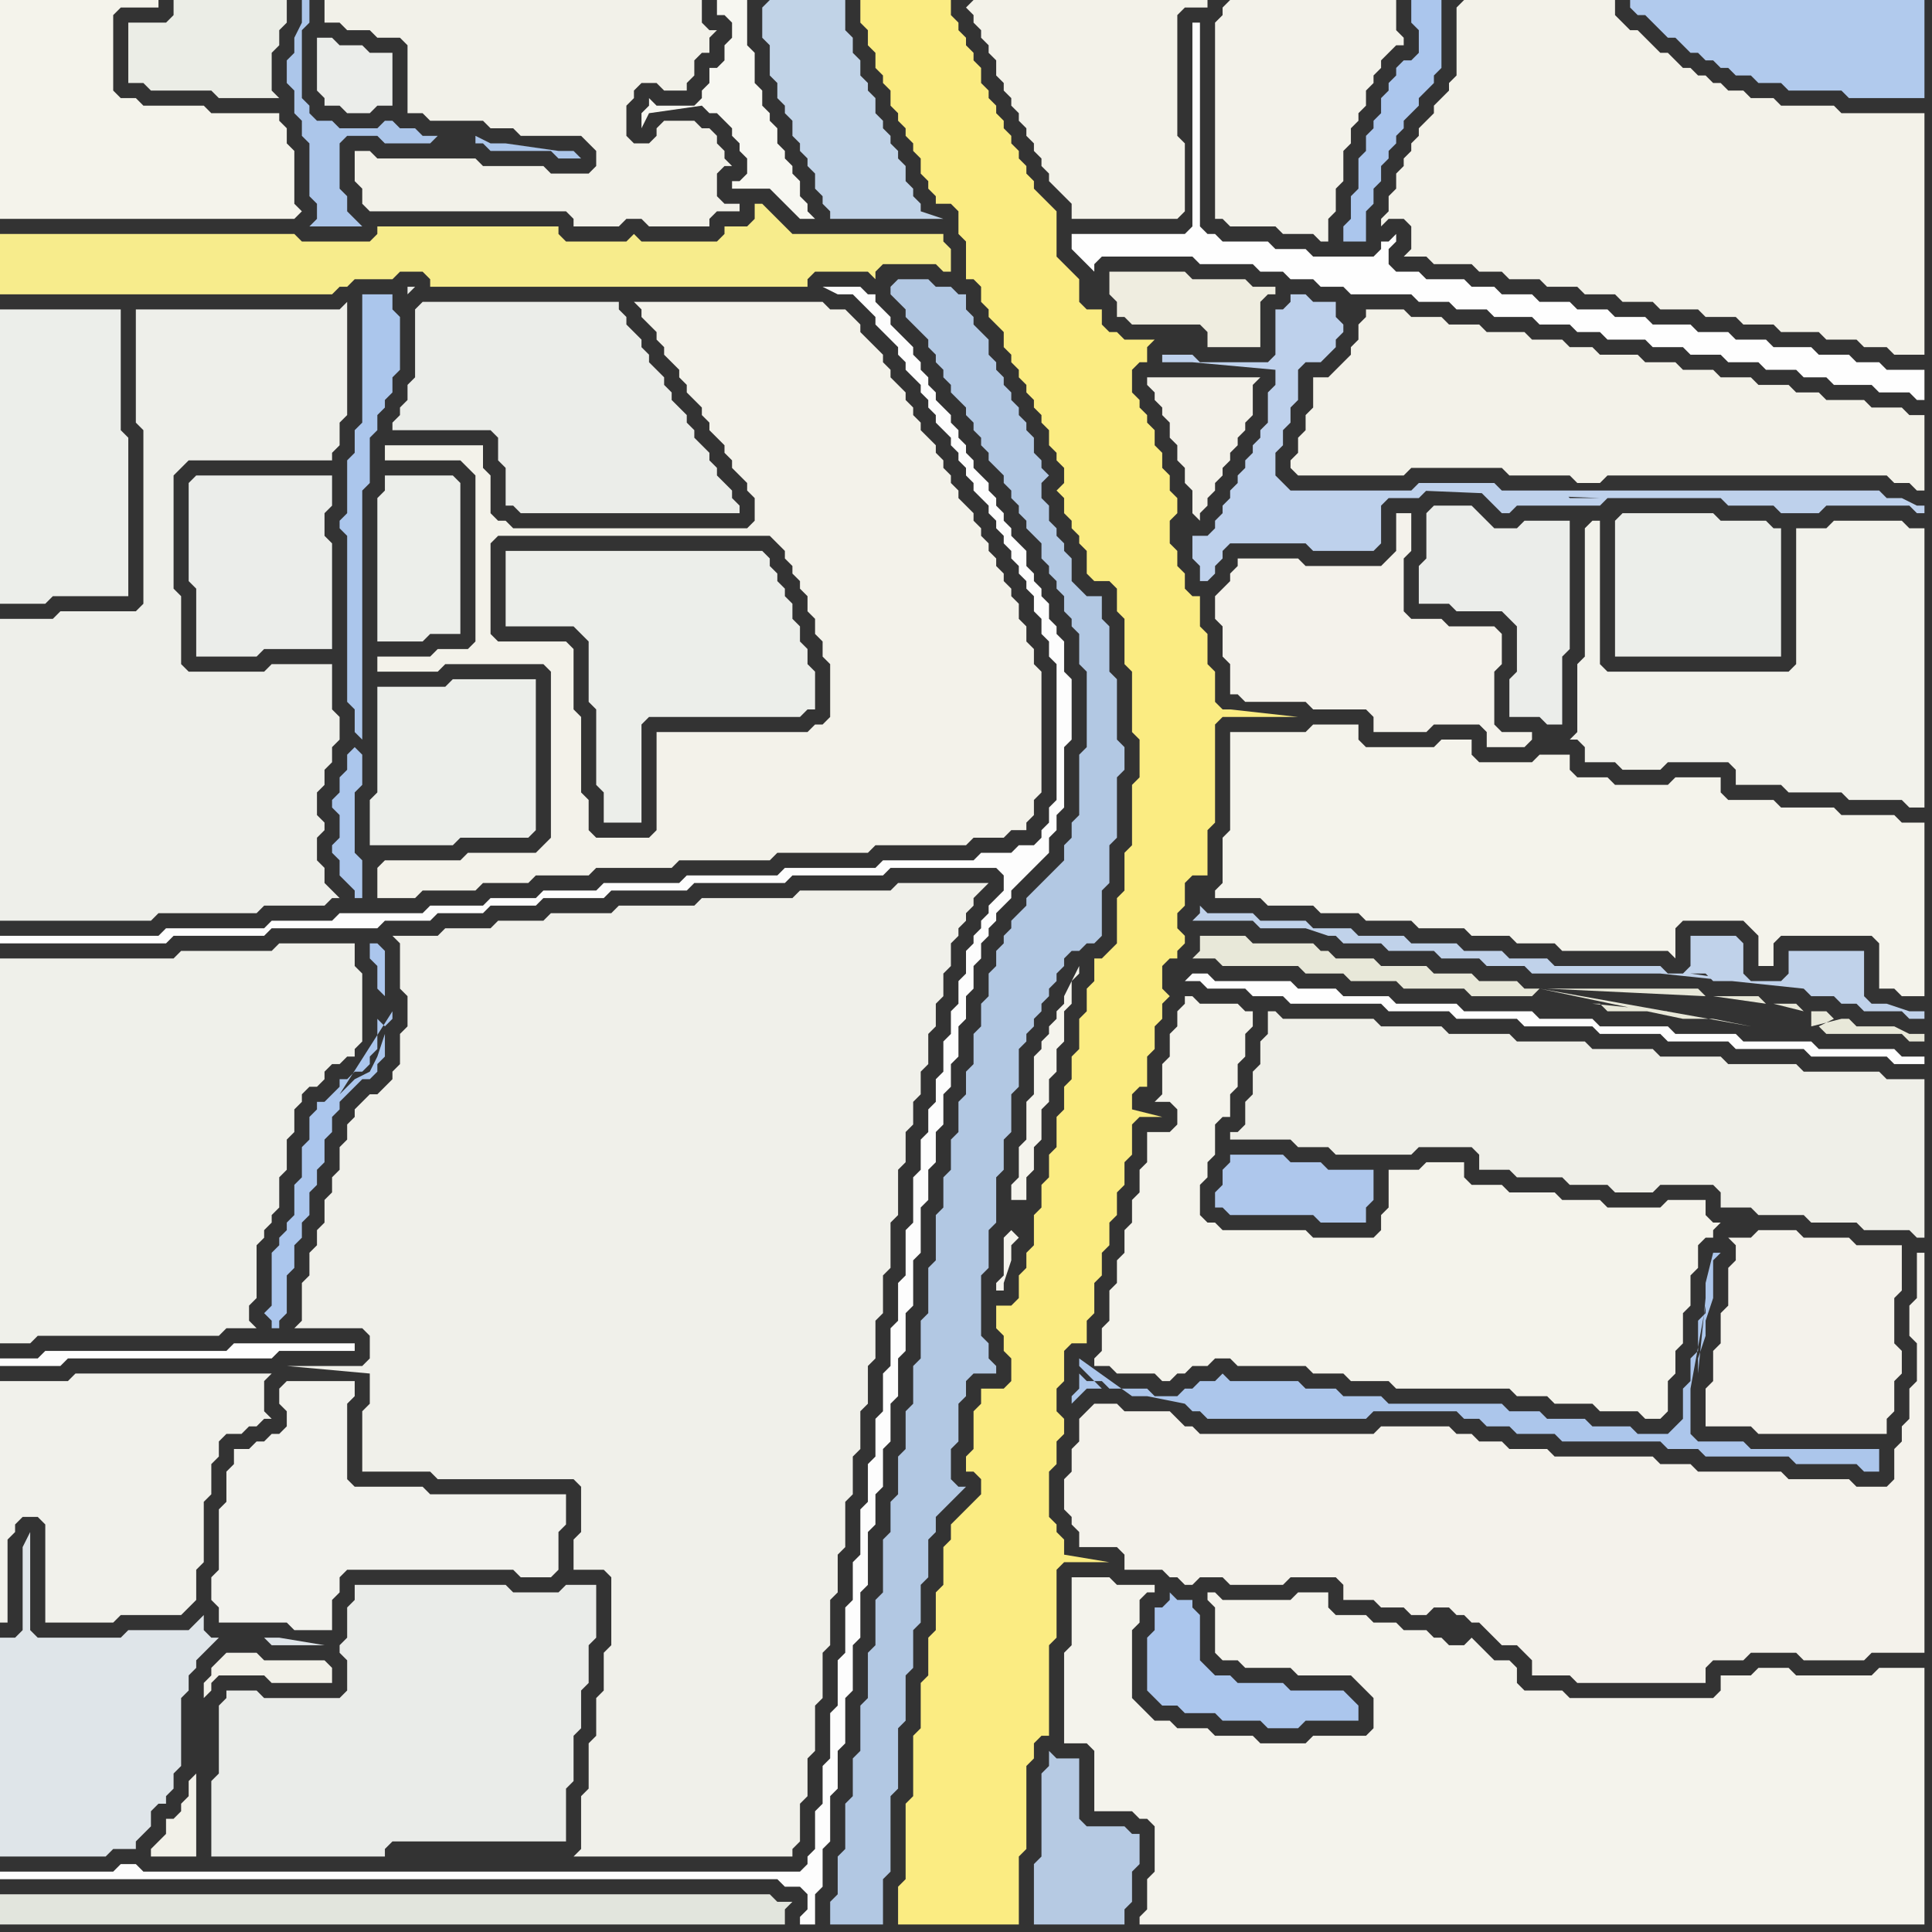 <svg width="256" height="256" xmlns="http://www.w3.org/2000/svg"><rect width="100%" height="100%" fill="#333333" stroke="none"/><script> 
var tempColor;
function hoverPath(evt){
obj = evt.target;
tempColor = obj.getAttribute("fill");
obj.setAttribute("fill","red");
//alert(tempColor);
//obj.setAttribute("stroke","red");}
function recoverPath(evt){
obj = evt.target;
obj.setAttribute("fill", tempColor);
//obj.setAttribute("stroke", tempColor);
}</script><path onmouseover="hoverPath(evt)" onmouseout="recoverPath(evt)" fill="rgb(244,243,235)" d="M  0,4l 0,25 39,0 1,-1 0,0 -1,-1 0,-7 -1,-1 0,-2 -1,-1 0,-1 -9,0 -1,-1 -8,0 -1,-1 -2,0 -1,-1 0,-10 1,-1 5,0 0,-1 -21,0Z"/>
<path onmouseover="hoverPath(evt)" onmouseout="recoverPath(evt)" fill="rgb(254,254,254)" d="M  1,180l -1,0 0,1 8,0 1,-1 27,0 1,-1 10,0 0,-1 -16,0 -1,1 -24,0 -1,1Z"/>
<path onmouseover="hoverPath(evt)" onmouseout="recoverPath(evt)" fill="rgb(253,253,253)" d="M  1,248l -1,0 0,1 103,0 1,1 2,0 1,1 0,2 -1,1 0,1 2,0 0,-4 1,-1 0,-5 1,-1 0,-6 1,-1 0,-5 1,-1 0,-6 1,-1 0,-6 1,-1 0,-6 1,-1 0,-7 1,-1 0,-4 1,-1 0,-5 1,-1 0,-5 1,-1 0,-5 1,-1 0,-5 1,-1 0,-6 1,-1 0,-6 1,-1 0,-4 1,-1 0,-4 1,-1 0,-4 1,-1 0,-3 1,-1 0,-4 1,-1 0,-3 1,-1 0,-3 1,-1 0,-2 1,-1 0,-1 1,-1 0,-1 1,-1 1,-1 0,-1 1,-1 1,-1 1,-1 1,-1 1,-1 0,-2 1,-1 0,-2 1,-1 0,-8 1,-1 0,-8 -1,-1 0,-4 -1,-1 0,-1 -1,-1 0,-2 -1,-1 0,-1 -1,-1 0,-1 -1,-1 0,-2 -1,-1 -1,-1 0,-1 -1,-1 0,-1 -1,-1 0,-1 -1,-1 0,-1 -1,-1 -1,-1 0,-1 -1,-1 0,-1 -1,-1 0,-1 -1,-1 0,-1 -1,-1 -1,-1 0,-1 -1,-1 0,-1 -1,-1 0,-1 -1,-1 0,-1 -1,-1 -1,-1 -1,-1 0,-1 -1,-1 -1,-1 0,-1 -1,0 -1,-1 -5,0 2,1 2,0 1,1 1,1 1,1 0,1 1,1 1,1 1,1 0,1 1,1 0,1 1,1 1,1 0,1 1,1 0,1 1,1 0,1 1,1 1,1 0,1 1,1 0,1 1,1 0,1 1,1 0,1 1,1 1,1 0,1 1,1 0,1 1,1 0,1 1,1 0,1 1,1 0,1 1,1 0,1 1,1 0,2 1,1 0,2 1,1 0,2 1,1 0,18 -1,1 0,2 -1,1 0,1 -1,1 -2,0 -1,1 -4,0 -1,1 -12,0 -1,1 -12,0 -1,1 -12,0 -1,1 -10,0 -1,1 -7,0 -1,1 -6,0 -1,1 -7,0 -1,1 -11,0 -1,1 -8,0 -1,1 -13,0 -1,1 -21,0 0,1 22,0 1,-1 12,0 1,-1 14,0 1,-1 6,0 1,-1 6,0 1,-1 6,0 1,-1 8,0 1,-1 10,0 1,-1 12,0 1,-1 12,0 1,-1 14,0 1,1 0,2 -2,2 0,1 -1,1 0,1 -1,1 0,1 -1,1 0,3 -1,1 0,3 -1,1 0,3 -1,1 0,4 -1,1 0,3 -1,1 0,3 -1,1 0,4 -1,1 0,6 -1,1 0,6 -1,1 0,5 -1,1 0,5 -1,1 0,5 -1,1 0,5 -1,1 0,5 -1,1 0,6 -1,1 0,5 -1,1 0,6 -1,1 0,6 -1,1 0,6 -1,1 0,5 -1,1 0,5 -1,1 0,1 -1,1 -87,0 -1,-1 -2,0 -1,1Z"/>
<path onmouseover="hoverPath(evt)" onmouseout="recoverPath(evt)" fill="rgb(234,236,233)" d="M  30,224l 0,1 -1,1 0,9 -1,1 0,10 23,0 0,-1 1,-1 23,0 0,-7 1,-1 0,-6 1,-1 0,-5 1,-1 0,-5 1,-1 0,-7 -4,0 -1,1 -6,0 -1,-1 -20,0 0,2 -1,1 0,4 -1,1 0,1 1,1 0,4 -1,1 -10,0 -1,-1Z"/>
<path onmouseover="hoverPath(evt)" onmouseout="recoverPath(evt)" fill="rgb(242,242,237)" d="M  33,192l -2,0 0,2 -1,1 0,4 -1,1 0,8 -1,1 0,3 1,1 0,2 9,0 1,1 5,0 0,-4 1,-1 0,-2 1,-1 22,0 1,1 4,0 1,-1 0,-5 1,-1 0,-4 -18,0 -1,-1 -9,0 -1,-1 0,-10 1,-1 0,-2 -9,0 -1,1 0,2 1,1 0,2 -1,1 -1,0 -1,1 -1,0 -1,1Z"/>
<path onmouseover="hoverPath(evt)" onmouseout="recoverPath(evt)" fill="rgb(171,198,237)" d="M  51,132l 0,-6 -1,-1 -1,0 0,2 1,1 0,3 1,1 1,2 0,1 -1,1 -1,-1 0,4 -1,1 0,1 -1,1 -1,0 -1,1 -1,0 0,1 -1,1 -1,1 -1,0 0,1 -1,1 0,3 -1,1 0,4 -1,1 0,4 -1,1 0,1 -1,1 0,1 -1,1 0,7 -1,1 1,1 0,1 1,0 0,-1 1,-1 0,-5 1,-1 0,-3 1,-1 0,-2 1,-1 0,-3 1,-1 0,-2 1,-1 0,-3 1,-1 0,-2 1,-1 0,-1 1,-1 1,-1 1,-1 1,0 1,-1 0,-1 1,-1 0,-3 -1,3 -1,2 -2,1 -2,2 7,-11 -1,-2Z"/>
<path onmouseover="hoverPath(evt)" onmouseout="recoverPath(evt)" fill="rgb(240,240,234)" d="M  107,233l 0,0 1,-1 0,-6 1,-1 0,-6 1,-1 0,-6 1,-1 0,-5 1,-1 0,-6 1,-1 0,-5 1,-1 0,-5 1,-1 0,-5 1,-1 0,-5 1,-1 0,-5 1,-1 0,-6 1,-1 0,-6 1,-1 0,-4 1,-1 0,-3 1,-1 0,-3 1,-1 0,-4 1,-1 0,-3 1,-1 0,-3 1,-1 0,-3 1,-1 0,-1 1,-1 0,-1 1,-1 0,-1 1,-1 1,-1 -12,0 -1,1 -12,0 -1,1 -12,0 -1,1 -10,0 -1,1 -8,0 -1,1 -6,0 -1,1 -6,0 -1,1 -6,0 1,1 0,6 1,1 0,4 -1,1 0,4 -1,1 0,1 -1,1 -1,1 -1,0 -1,1 -1,1 0,1 -1,1 0,2 -1,1 0,3 -1,1 0,2 -1,1 0,3 -1,1 0,2 -1,1 0,3 -1,1 0,5 -1,1 9,0 1,1 0,3 -1,1 -10,0 11,1 0,4 -1,1 0,8 9,0 1,1 18,0 1,1 0,6 -1,1 0,4 4,0 1,1 0,9 -1,1 0,5 -1,1 0,5 -1,1 0,6 -1,1 0,7 -1,1 29,0 0,-1 1,-1 0,-5 1,-1Z"/>
<path onmouseover="hoverPath(evt)" onmouseout="recoverPath(evt)" fill="rgb(243,242,233)" d="M  174,52l 0,2 -1,1 0,2 -1,1 0,2 -1,1 0,1 1,1 14,0 1,-1 12,0 1,1 8,0 1,1 3,0 1,-1 37,0 1,1 2,0 1,1 1,0 0,-10 -2,0 -1,-1 -4,0 -1,-1 -5,0 -1,-1 -3,0 -1,-1 -4,0 -1,-1 -4,0 -1,-1 -4,0 -1,-1 -4,0 -1,-1 -5,0 -1,-1 -3,0 -1,-1 -4,0 -1,-1 -5,0 -1,-1 -4,0 -1,-1 -4,0 -1,-1 -5,0 0,1 -1,1 0,2 -1,1 0,1 -1,1 -1,1 -1,1 -2,0Z"/>
<path onmouseover="hoverPath(evt)" onmouseout="recoverPath(evt)" fill="rgb(235,237,234)" d="M  189,68l 0,6 -1,1 0,5 4,0 1,1 6,0 1,1 1,1 0,6 -1,1 0,5 4,0 1,1 2,0 0,-9 1,-1 0,-17 -6,0 -1,1 -3,0 -1,-1 -1,-1 -1,-1 -5,0 -1,1Z"/>
<path onmouseover="hoverPath(evt)" onmouseout="recoverPath(evt)" fill="rgb(244,242,235)" d="M  230,164l -1,0 1,1 0,2 -1,1 0,5 -1,1 0,4 -1,1 0,4 -1,1 0,5 6,0 1,1 17,0 0,-2 1,-1 0,-4 1,-1 0,-3 -1,-1 0,-6 1,-1 0,-6 -6,0 -1,-1 -6,0 -1,-1 -5,0 -1,1Z"/>
<path onmouseover="hoverPath(evt)" onmouseout="recoverPath(evt)" fill="rgb(236,238,234)" d="M  1,41l -1,0 0,39 6,0 1,-1 10,0 0,-21 -1,-1 0,-16Z"/>
<path onmouseover="hoverPath(evt)" onmouseout="recoverPath(evt)" fill="rgb(241,241,235)" d="M  0,185l 0,30 1,0 0,-11 1,-1 0,-1 1,-1 2,0 1,1 0,13 9,0 1,-1 8,0 1,-1 1,-1 0,-4 1,-1 0,-8 1,-1 0,-4 1,-1 0,-2 1,-1 2,0 1,-1 1,0 1,-1 1,0 -1,-1 0,-4 1,-1 -26,0 -1,1 -9,0Z"/>
<path onmouseover="hoverPath(evt)" onmouseout="recoverPath(evt)" fill="rgb(223,229,233)" d="M  0,221l 0,25 14,0 1,-1 3,0 0,-1 1,-1 1,-1 0,-2 1,-1 1,0 0,-1 1,-1 0,-2 1,-1 0,-9 1,-1 0,-2 1,-1 0,-1 1,-1 1,-1 1,-1 6,0 1,1 7,0 -6,-1 -9,0 -1,-1 0,-2 -1,1 0,0 -1,1 -8,0 -1,1 -11,0 -1,-1 0,-13 -1,2 0,11 -1,1 -2,0Z"/>
<path onmouseover="hoverPath(evt)" onmouseout="recoverPath(evt)" fill="rgb(235,237,234)" d="M  43,5l -1,0 0,7 1,1 0,1 2,0 1,1 3,0 1,-1 2,0 0,-7 -3,0 -1,-1 -3,0 -1,-1Z"/>
<path onmouseover="hoverPath(evt)" onmouseout="recoverPath(evt)" fill="rgb(242,241,233)" d="M  44,0l -1,0 0,3 2,0 1,1 3,0 1,1 3,0 1,1 0,9 2,0 1,1 7,0 1,1 3,0 1,1 8,0 2,2 0,2 -1,1 -5,0 -1,-1 -8,0 -1,-1 -13,0 -1,-1 -2,0 0,4 1,1 0,2 1,1 26,0 1,1 0,1 6,0 1,-1 2,0 1,1 8,0 0,-1 1,-1 3,0 0,-1 -2,0 -1,-1 0,-3 1,-1 1,0 -1,-1 0,-1 -1,-1 0,-1 -1,-1 -1,0 -1,-1 -4,0 -1,1 0,1 -1,1 -2,0 -1,-1 0,-4 1,-1 0,-1 1,-1 2,0 1,1 3,0 0,-1 1,-1 0,-2 1,-1 1,0 0,-2 1,-1 -1,0 -1,-1 0,-3Z"/>
<path onmouseover="hoverPath(evt)" onmouseout="recoverPath(evt)" fill="rgb(235,237,233)" d="M  55,41l 0,9 -1,1 0,2 -1,1 0,1 -1,1 0,1 13,0 1,1 0,3 1,1 0,5 1,0 1,1 29,0 0,-1 -1,-1 0,-1 -1,-1 -1,-1 0,-1 -1,-1 0,-1 -1,-1 -1,-1 0,-1 -1,-1 0,-1 -1,-1 -1,-1 0,-1 -1,-1 0,-1 -1,-1 -1,-1 0,-1 -1,-1 0,-1 -1,-1 -1,-1 0,-1 -1,-1 0,-1 -26,0 -1,1 -1,-1 0,-1 1,-1 -1,0 0,2 1,1Z"/>
<path onmouseover="hoverPath(evt)" onmouseout="recoverPath(evt)" fill="rgb(236,238,234)" d="M  67,73l 0,10 9,0 1,1 1,1 0,8 1,1 0,10 1,1 0,4 5,0 0,-13 1,-1 20,0 1,-1 1,0 0,-5 -1,-1 0,-2 -1,-1 0,-2 -1,-1 0,-2 -1,-1 0,-1 -1,-1 0,-1 -1,-1 0,-1 -1,-1Z"/>
<path onmouseover="hoverPath(evt)" onmouseout="recoverPath(evt)" fill="rgb(193,211,231)" d="M  101,1l 0,4 1,1 0,4 1,1 0,2 1,1 0,1 1,1 0,2 1,1 0,1 1,1 0,1 1,1 0,2 1,1 0,1 1,1 0,1 15,0 -3,-1 0,-1 -1,-1 0,-1 -1,-1 0,-2 -1,-1 0,-1 -1,-1 0,-1 -1,-1 0,-1 -1,-1 0,-2 -1,-1 0,-1 -1,-1 0,-2 -1,-1 0,-2 -1,-1 0,-4 -10,0 -1,1Z"/>
<path onmouseover="hoverPath(evt)" onmouseout="recoverPath(evt)" fill="rgb(251,236,130)" d="M  115,0l -1,0 0,3 1,1 0,2 1,1 0,2 1,1 0,1 1,1 0,2 1,1 0,1 1,1 0,1 1,1 0,1 1,1 0,2 1,1 0,1 1,1 0,1 2,0 1,1 0,3 1,1 0,5 1,0 1,1 0,2 1,1 0,1 1,1 1,1 0,2 1,1 0,1 1,1 0,1 1,1 0,1 1,1 0,1 1,1 0,1 1,1 0,2 1,1 0,1 1,1 0,2 -1,1 1,1 0,2 1,1 0,1 1,1 0,1 1,1 0,3 1,1 2,0 1,1 0,3 1,1 0,6 1,1 0,8 1,1 0,5 -1,1 0,8 -1,1 0,5 -1,1 0,6 -1,1 -1,1 -1,0 0,3 -1,1 0,3 -1,1 0,4 -1,1 0,3 -1,1 0,3 -1,1 0,4 -1,1 0,3 -1,1 0,3 -1,1 0,4 -1,1 0,2 -1,1 0,3 -1,1 -2,0 0,3 1,1 0,2 1,1 0,3 -1,1 -3,0 0,2 -1,1 0,5 -1,1 0,2 1,0 1,1 0,2 -1,1 -1,1 -1,1 -1,1 0,2 -1,1 0,5 -1,1 0,5 -1,1 0,5 -1,1 0,6 -1,1 0,8 -1,1 0,10 -1,1 0,5 16,0 0,-9 1,-1 0,-11 1,-1 0,-2 1,-1 1,0 0,-12 1,-1 0,-9 1,-1 6,0 -6,-1 0,-2 -1,-1 0,-1 -1,-1 0,-6 1,-1 0,-3 1,-1 0,-2 -1,-1 0,-3 1,-1 0,-4 1,-1 2,0 0,-3 1,-1 0,-4 1,-1 0,-3 1,-1 0,-3 1,-1 0,-3 1,-1 0,-3 1,-1 0,-4 1,-1 3,0 -4,-1 0,-2 1,-1 1,0 0,-4 1,-1 0,-3 1,-1 0,-2 1,-1 -1,-1 0,-3 1,-1 1,0 0,-1 1,-1 0,-1 -1,-1 0,-2 1,-1 0,-3 1,-1 2,0 0,-6 1,-1 0,-13 1,-1 10,0 -9,-1 -1,0 -1,-1 0,-4 -1,-1 0,-4 -1,-1 0,-4 -1,0 -1,-1 0,-2 -1,-1 0,-2 -1,-1 0,-3 1,-1 0,-2 -1,-1 0,-2 -1,-1 0,-2 -1,-1 0,-2 -1,-1 0,-1 -1,-1 0,-1 -1,-1 0,-3 1,-1 1,0 0,-2 1,-1 -4,0 -1,-1 -1,0 -1,-1 0,-2 -2,0 -1,-1 0,-3 -1,-1 -1,-1 -1,-1 0,-6 -1,-1 -1,-1 -1,-1 0,-1 -1,-1 0,-1 -1,-1 0,-1 -1,-1 0,-1 -1,-1 0,-1 -1,-1 0,-1 -1,-1 0,-1 -1,-1 0,-2 -1,-1 0,-1 -1,-1 0,-1 -1,-1 0,-1 -1,-1 0,-2Z"/>
<path onmouseover="hoverPath(evt)" onmouseout="recoverPath(evt)" fill="rgb(243,242,233)" d="M  128,1l 0,0 1,1 0,1 1,1 0,1 1,1 0,1 1,1 0,2 1,1 0,1 1,1 0,1 1,1 0,1 1,1 0,1 1,1 0,1 1,1 0,1 1,1 0,1 1,1 1,1 1,1 0,2 14,0 1,-1 0,-9 -1,-1 0,-16 1,-1 3,0 0,-1 -31,0 -1,1Z"/>
<path onmouseover="hoverPath(evt)" onmouseout="recoverPath(evt)" fill="rgb(244,243,235)" d="M  152,153l 0,1 -1,1 0,3 -1,1 0,3 -1,1 0,3 -1,1 0,3 -1,1 0,4 -1,1 0,3 -1,1 0,1 2,0 1,1 5,0 1,1 1,0 1,-1 1,0 1,-1 2,0 1,-1 2,0 1,1 9,0 1,1 4,0 1,1 5,0 1,1 15,0 1,1 4,0 1,1 5,0 1,1 5,0 1,1 2,0 1,-1 0,-4 1,-1 0,-3 1,-1 0,-4 1,-1 0,-4 1,-1 0,-3 1,-1 1,0 0,-1 1,-1 -1,0 -1,-1 0,-2 -5,0 -1,1 -7,0 -1,-1 -5,0 -1,-1 -6,0 -1,-1 -4,0 -1,-1 0,-2 -5,0 -1,1 -4,0 0,5 -1,1 0,2 -1,1 -8,0 -1,-1 -11,0 -1,-1 -1,0 -1,-1 0,-4 1,-1 0,-2 1,-1 0,-4 1,-1 1,0 0,-3 1,-1 0,-3 1,-1 0,-3 1,-1 0,-2 -1,0 -1,-1 -5,0 -1,-1 -1,0 0,1 -1,1 0,2 -1,1 0,3 -1,1 0,4 -1,1 2,0 1,1 0,2 -1,1 -3,0Z"/>
<path onmouseover="hoverPath(evt)" onmouseout="recoverPath(evt)" fill="rgb(171,198,237)" d="M  154,213l -1,0 0,3 -1,1 0,7 1,1 0,0 1,1 2,0 1,1 4,0 1,1 5,0 1,1 4,0 1,-1 7,0 0,-2 -1,-1 0,0 -1,-1 -7,0 -1,-1 -6,0 -1,-1 -2,0 -1,-1 -1,-1 0,-6 -1,-1 0,-1 -2,0 -1,-1 0,1 -1,1Z"/>
<path onmouseover="hoverPath(evt)" onmouseout="recoverPath(evt)" fill="rgb(243,242,234)" d="M  162,1l 0,1 -1,1 0,26 1,0 1,1 6,0 1,1 4,0 1,1 1,0 0,-3 1,-1 0,-3 1,-1 0,-4 1,-1 0,-2 1,-1 0,-1 1,-1 0,-2 1,-1 0,-1 1,-1 0,-1 1,-1 1,-1 1,0 0,-1 -1,-1 0,-4 -22,0 -1,1Z"/>
<path onmouseover="hoverPath(evt)" onmouseout="recoverPath(evt)" fill="rgb(239,239,232)" d="M  173,135l -3,0 -1,-1 -1,0 0,3 -1,1 0,3 -1,1 0,3 -1,1 0,3 -1,1 -1,0 0,1 8,0 1,1 4,0 1,1 10,0 1,-1 7,0 1,1 0,2 4,0 1,1 6,0 1,1 5,0 1,1 5,0 1,-1 7,0 1,1 0,2 4,0 1,1 6,0 1,1 6,0 1,1 6,0 1,1 1,0 0,-21 -5,0 -1,-1 -10,0 -1,-1 -9,0 -1,-1 -8,0 -1,-1 -8,0 -1,-1 -9,0 -1,-1 -8,0 -1,-1 -8,0 -1,-1Z"/>
<path onmouseover="hoverPath(evt)" onmouseout="recoverPath(evt)" fill="rgb(171,198,237)" d="M  185,9l 0,1 -1,1 0,1 -1,1 0,2 -1,1 0,1 -1,1 0,2 -1,1 0,4 -1,1 0,3 -1,1 0,2 3,0 0,-4 1,-1 0,-2 1,-1 0,-2 1,-1 0,-1 1,-1 0,-1 1,-1 0,-1 1,-1 1,-1 0,-1 1,-1 1,-1 0,-1 1,-1 0,-9 -4,0 0,3 1,1 0,3 -1,1 -1,0 -1,1Z"/>
<path onmouseover="hoverPath(evt)" onmouseout="recoverPath(evt)" fill="rgb(243,242,233)" d="M  193,1l 0,9 -1,1 0,1 -1,1 -1,1 0,1 -1,1 -1,1 0,1 -1,1 0,1 -1,1 0,1 -1,1 0,2 -1,1 0,2 -1,1 0,1 1,-1 2,0 1,1 0,3 -1,1 3,0 1,1 5,0 1,1 3,0 1,1 4,0 1,1 4,0 1,1 4,0 1,1 4,0 1,1 5,0 1,1 4,0 1,1 4,0 1,1 5,0 1,1 4,0 1,1 3,0 1,1 4,0 0,-32 -11,0 -1,-1 -7,0 -1,-1 -3,0 -1,-1 -2,0 -1,-1 -1,0 -1,-1 -1,0 -1,-1 -1,0 -1,-1 -1,-1 -1,0 -1,-1 -1,-1 -1,-1 -1,0 -1,-1 -1,-1 0,-2 -20,0 -1,1Z"/>
<path onmouseover="hoverPath(evt)" onmouseout="recoverPath(evt)" fill="rgb(190,209,236)" d="M  196,65l 0,0 1,1 1,1 1,1 1,0 1,-1 11,0 1,-1 15,0 1,1 6,0 1,1 5,0 1,-1 11,0 1,1 1,0 0,-1 -1,0 -2,-1 -2,0 -1,-1 -53,0 16,1 -4,0 -1,-1 -8,0 -1,-1 -10,0 -1,1 -16,0 -1,-1 -1,-1 0,-3 1,-1 0,-2 1,-1 0,-2 1,-1 0,-4 1,-1 2,0 1,-1 1,-1 0,-1 1,-1 0,-1 -1,-1 0,-2 -3,0 -1,-1 -2,0 0,1 -1,1 -1,0 0,6 -1,1 -9,0 -1,-1 -4,0 0,1 4,0 11,1 0,2 -1,1 0,4 -1,1 0,1 -1,1 0,1 -1,1 0,1 -1,1 0,1 -1,1 0,1 -1,1 0,1 -1,1 0,1 -1,1 -2,0 0,3 1,1 0,2 1,0 1,-1 0,-1 1,-1 0,-1 1,-1 10,0 1,1 8,0 1,-1 0,-5 1,-1 4,0 1,-1 -1,0 24,1 -16,-1 -39,6 0,0 39,-6Z"/>
<path onmouseover="hoverPath(evt)" onmouseout="recoverPath(evt)" fill="rgb(236,238,234)" d="M  214,69l 0,18 22,0 0,-17 -1,0 -1,-1 -6,0 -1,-1 -12,0 -1,1Z"/>
<path onmouseover="hoverPath(evt)" onmouseout="recoverPath(evt)" fill="rgb(172,198,235)" d="M  226,173l 0,1 -1,1 0,4 -1,1 0,3 -1,1 0,4 -1,1 -1,1 -4,0 -1,-1 -5,0 -1,-1 -5,0 -1,-1 -4,0 -1,-1 -15,0 -1,-1 -5,0 -1,-1 -4,0 -1,-1 -9,0 -1,-1 -1,1 -2,0 -1,1 -1,0 -1,1 -3,0 -1,-1 -5,0 -1,-1 -2,0 -1,-1 0,2 -1,1 0,1 2,-2 2,0 -3,-3 0,-1 7,5 2,0 5,1 1,1 1,0 1,1 21,0 1,-1 11,0 1,1 2,0 1,1 3,0 1,1 5,0 1,1 13,0 1,1 4,0 1,1 11,0 1,1 8,0 1,1 2,0 0,-3 -17,0 -1,-1 -6,0 -1,-1 0,-6 2,-11 -1,9 0,-2 1,-3 0,-2 1,-3 0,-5 1,-1 -1,0 -1,4 0,2 -1,10 1,-9Z"/>
<path onmouseover="hoverPath(evt)" onmouseout="recoverPath(evt)" fill="rgb(177,202,237)" d="M  228,0l -12,0 0,1 1,1 1,0 1,1 1,1 1,1 1,0 1,1 1,1 1,0 1,1 1,0 1,1 1,0 1,1 2,0 1,1 3,0 1,1 7,0 1,1 10,0 0,-13Z"/>
<path onmouseover="hoverPath(evt)" onmouseout="recoverPath(evt)" fill="rgb(247,236,140)" d="M  0,34l 0,5 44,0 1,-1 1,0 1,-1 5,0 1,-1 3,0 1,1 0,1 50,0 0,-1 1,-1 7,0 1,1 0,-1 1,-1 7,0 1,1 1,0 0,-3 -1,-1 0,-1 -20,0 -1,-1 -1,-1 -1,-1 -1,-1 -1,0 0,2 -1,1 -3,0 0,1 -1,1 -10,0 -1,-1 -1,1 -8,0 -1,-1 0,-1 -24,0 0,1 -1,1 -9,0 -1,-1 -39,0Z"/>
<path onmouseover="hoverPath(evt)" onmouseout="recoverPath(evt)" fill="rgb(242,241,233)" d="M  27,226l 0,-1 1,-1 0,-1 1,-1 6,0 1,1 8,0 0,-2 -1,-1 -8,0 -1,-1 -4,0 -1,1 0,0 -1,1 0,1 -1,1 0,3 -1,0 0,9 -1,1 0,2 -1,1 0,1 -1,1 -1,0 0,2 -1,1 -1,1 0,1 6,0 0,-20 1,0Z"/>
<path onmouseover="hoverPath(evt)" onmouseout="recoverPath(evt)" fill="rgb(178,200,227)" d="M  118,38l 0,1 1,1 1,1 0,1 1,1 1,1 1,1 0,1 1,1 0,1 1,1 0,1 1,1 0,1 1,1 1,1 0,1 1,1 0,1 1,1 0,1 1,1 0,1 1,1 1,1 0,1 1,1 0,1 1,1 0,1 1,1 0,1 1,1 1,1 0,2 1,1 0,1 1,1 0,1 1,1 0,2 1,1 0,1 1,1 0,4 1,1 0,10 -1,1 0,8 -1,1 0,2 -1,1 0,2 -1,1 -1,1 -1,1 -2,2 0,1 -1,1 -1,1 0,1 -1,1 0,1 -1,1 0,2 -1,1 0,3 -1,1 0,3 -1,1 0,4 -1,1 0,3 -1,1 0,4 -1,1 0,4 -1,1 0,4 -1,1 0,6 -1,1 0,6 -1,1 0,5 -1,1 0,5 -1,1 0,5 -1,1 0,5 -1,1 0,4 -1,1 0,7 -1,1 0,6 -1,1 0,6 -1,1 0,6 -1,1 0,5 -1,1 0,6 -1,1 0,5 -1,1 0,3 7,0 0,-6 1,-1 0,-10 1,-1 0,-8 1,-1 0,-6 1,-1 0,-5 1,-1 0,-5 1,-1 0,-5 1,-1 0,-2 2,-2 1,-1 1,-1 -1,0 -1,-1 0,-4 1,-1 0,-5 1,-1 0,-2 1,-1 3,0 0,-1 -1,-1 0,-2 -1,-1 0,-8 1,-1 0,-5 1,-1 0,-6 1,-1 0,-4 1,-1 0,-5 1,-1 0,-5 1,-1 0,-1 1,-1 0,-1 1,-1 0,-1 1,-1 0,-1 1,-1 0,-1 1,-1 0,-1 1,-1 1,0 1,-1 1,0 1,-1 0,-6 1,-1 0,-5 1,-1 0,-8 1,-1 0,-3 -1,-1 0,-8 -1,-1 0,-6 -1,-1 0,-3 -2,0 -1,-1 -1,-1 0,-3 -1,-1 0,-1 -1,-1 0,-1 -1,-1 0,-2 -1,-1 0,-2 1,-1 -1,-1 0,-1 -1,-1 0,-2 -1,-1 0,-1 -1,-1 0,-1 -1,-1 0,-1 -1,-1 0,-1 -1,-1 0,-1 -1,-1 0,-2 -1,-1 -1,-1 0,-1 -1,-1 0,-2 -1,0 -1,-1 -2,0 -1,-1 -4,0 -1,1Z"/>
<path onmouseover="hoverPath(evt)" onmouseout="recoverPath(evt)" fill="rgb(239,237,224)" d="M  147,38l 0,1 1,1 0,2 1,0 1,1 9,0 1,1 0,2 7,0 0,-6 1,-1 1,0 0,-1 -3,0 -1,-1 -7,0 -1,-1 -10,0Z"/>
<path onmouseover="hoverPath(evt)" onmouseout="recoverPath(evt)" fill="rgb(254,254,254)" d="M  157,130l 2,0 1,1 5,0 1,1 4,0 1,1 12,0 1,1 8,0 1,1 8,0 1,1 9,0 1,1 8,0 1,1 8,0 1,1 9,0 1,1 10,0 1,1 4,0 0,-1 -3,0 -1,-1 -10,0 -1,-1 -9,0 -1,-1 -8,0 -1,-1 -9,0 -1,-1 -7,0 -1,-1 -9,0 -1,-1 -8,0 -1,-1 -6,0 -1,-1 -5,0 -1,-1 -10,0 -1,-1 -2,0 -1,1 -1,-1Z"/>
<path onmouseover="hoverPath(evt)" onmouseout="recoverPath(evt)" fill="rgb(243,241,233)" d="M  164,50l -12,0 0,1 1,1 0,1 1,1 0,1 1,1 0,2 1,1 0,2 1,1 0,2 1,1 0,3 1,1 0,-1 1,-1 0,-1 1,-1 0,-1 1,-1 0,-1 1,-1 0,-1 1,-1 0,-1 1,-1 0,-1 1,-1 0,-4 1,-1Z"/>
<path onmouseover="hoverPath(evt)" onmouseout="recoverPath(evt)" fill="rgb(244,242,235)" d="M  166,74l -2,0 0,1 -1,1 0,1 -1,1 -1,1 0,3 1,1 0,4 1,1 0,4 1,0 1,1 8,0 1,1 7,0 1,1 0,2 7,0 1,-1 6,0 1,1 0,2 5,0 1,-1 0,-1 -4,0 -1,-1 0,-7 1,-1 0,-4 -1,-1 -6,0 -1,-1 -4,0 -1,-1 0,-7 1,-1 0,-5 -2,0 0,5 -1,1 -1,1 -10,0 -1,-1Z"/>
<path onmouseover="hoverPath(evt)" onmouseout="recoverPath(evt)" fill="rgb(242,242,235)" d="M  210,70l 0,17 -1,1 0,9 -1,1 1,0 1,1 0,2 4,0 1,1 5,0 1,-1 8,0 1,1 0,2 6,0 1,1 7,0 1,1 7,0 1,1 2,0 0,-37 -2,0 -1,-1 -9,0 -1,1 -4,0 0,18 -1,1 -24,0 -1,-1 0,-19 -1,0 -1,1Z"/>
<path onmouseover="hoverPath(evt)" onmouseout="recoverPath(evt)" fill="rgb(238,239,234)" d="M  0,119l 0,3 20,0 1,-1 13,0 1,-1 8,0 1,-1 1,0 -1,-1 0,0 -1,-1 0,-2 -1,-1 0,-3 1,-1 0,-1 -1,-1 0,-3 1,-1 0,-2 1,-1 0,-2 1,-1 0,-3 -1,-1 0,-6 -8,0 -1,1 -10,0 -1,-1 0,-9 -1,-1 0,-15 1,-1 1,-1 19,0 0,-1 1,-1 0,-3 1,-1 0,-15 -1,1 -27,0 0,15 1,1 0,23 -1,1 -10,0 -1,1 -7,0Z"/>
<path onmouseover="hoverPath(evt)" onmouseout="recoverPath(evt)" fill="rgb(239,240,234)" d="M  0,175l 0,3 4,0 1,-1 24,0 1,-1 4,0 -1,-1 0,-2 1,-1 0,-7 1,-1 0,-1 1,-1 0,-1 1,-1 0,-4 1,-1 0,-4 1,-1 0,-3 1,-1 0,-1 1,-1 1,0 1,-1 0,-1 1,-1 1,0 1,-1 1,0 0,-1 1,-1 0,-9 -1,-1 0,-3 -10,0 -1,1 -12,0 -1,1 -23,0Z"/>
<path onmouseover="hoverPath(evt)" onmouseout="recoverPath(evt)" fill="rgb(235,237,230)" d="M  17,3l 0,8 2,0 1,1 8,0 1,1 8,0 -1,-1 0,-5 1,-1 0,-2 1,-1 0,-3 -15,0 0,2 -1,1Z"/>
<path onmouseover="hoverPath(evt)" onmouseout="recoverPath(evt)" fill="rgb(226,229,221)" d="M  19,251l -19,0 0,4 104,0 0,-2 1,-1 -2,0 -1,-1Z"/>
<path onmouseover="hoverPath(evt)" onmouseout="recoverPath(evt)" fill="rgb(235,237,234)" d="M  26,63l -1,1 0,13 1,1 0,9 8,0 1,-1 9,0 0,-14 -1,-1 0,-3 1,-1 0,-4Z"/>
<path onmouseover="hoverPath(evt)" onmouseout="recoverPath(evt)" fill="rgb(171,198,236)" d="M  47,99l 0,0 -1,1 0,2 -1,1 0,2 -1,1 0,1 1,1 0,3 -1,1 0,1 1,1 0,2 1,1 1,1 0,1 1,0 0,-5 -1,-1 0,-8 1,-1 0,-4 -1,-1 1,-1 0,-33 1,-1 0,-6 1,-1 0,-2 1,-1 0,-1 1,-1 0,-2 1,-1 0,-7 -1,-1 0,-2 -4,0 0,17 -1,1 0,3 -1,1 0,7 -1,1 0,1 1,1 0,22 1,1 0,3 1,1 -1,1Z"/>
<path onmouseover="hoverPath(evt)" onmouseout="recoverPath(evt)" fill="rgb(236,238,234)" d="M  51,91l -1,0 0,14 -1,1 0,6 11,0 1,-1 9,0 1,-1 0,-20 -11,0 -1,1Z"/>
<path onmouseover="hoverPath(evt)" onmouseout="recoverPath(evt)" fill="rgb(243,242,234)" d="M  50,115l 0,4 5,0 1,-1 7,0 1,-1 6,0 1,-1 7,0 1,-1 10,0 1,-1 12,0 1,-1 12,0 1,-1 12,0 1,-1 4,0 1,-1 2,0 0,-1 1,-1 0,-2 1,-1 0,-16 -1,-1 0,-2 -1,-1 0,-2 -1,-1 0,-2 -1,-1 0,-1 -1,-1 0,-1 -1,-1 0,-1 -1,-1 0,-1 -1,-1 0,-1 -1,-1 0,-1 -1,-1 -1,-1 0,-1 -1,-1 0,-1 -1,-1 0,-1 -1,-1 0,-1 -1,-1 -1,-1 0,-1 -1,-1 0,-1 -1,-1 0,-1 -1,-1 -1,-1 0,-1 -1,-1 0,-1 -1,-1 -1,-1 -1,-1 0,-1 -1,-1 -1,-1 -2,0 -1,-1 -25,0 1,1 0,1 2,2 0,1 1,1 0,1 1,1 1,1 0,1 1,1 0,1 1,1 1,1 0,1 1,1 0,1 1,1 1,1 0,1 1,1 0,1 1,1 1,1 0,1 1,1 0,3 -1,1 -31,0 -1,-1 -1,0 -1,-1 0,-5 -1,-1 0,-3 -13,0 0,2 10,0 1,1 1,1 0,22 -1,1 -4,0 -1,1 -7,0 0,2 8,0 1,-1 13,0 1,1 0,22 -1,1 -1,1 -9,0 -1,1 -10,0 -1,1 17,-44 35,0 1,1 1,1 0,1 1,1 0,1 1,1 0,1 1,1 0,2 1,1 0,2 1,1 0,2 1,1 0,7 -1,1 -1,0 -1,1 -20,0 0,13 -1,1 -7,0 -1,-1 0,-4 -1,-1 0,-10 -1,-1 0,-8 -1,-1 -9,0 -1,-1 0,-12 1,-1 1,0 -17,44Z"/>
<path onmouseover="hoverPath(evt)" onmouseout="recoverPath(evt)" fill="rgb(236,238,234)" d="M  52,63l -1,0 0,2 -1,1 0,19 6,0 1,-1 4,0 0,-20 -1,-1Z"/>
<path onmouseover="hoverPath(evt)" onmouseout="recoverPath(evt)" fill="rgb(172,198,234)" d="M  63,19l 1,0 1,1 8,0 1,1 3,0 -1,-1 -2,0 -7,-1 -2,0 -2,-1 0,1 -5,-1 -2,0 -1,-1 -2,0 -1,-1 -1,0 -1,1 -5,0 -1,-1 -2,0 -1,-1 0,-1 -1,-1 0,-9 1,-1 0,-3 -1,0 0,3 -1,2 0,2 -1,1 0,3 1,1 0,3 1,1 0,2 1,1 0,7 1,1 0,2 -1,1 7,0 -1,-1 0,0 -1,-1 0,-2 -1,-1 0,-6 1,-1 4,0 1,1 6,0 1,-1 5,1Z"/>
<path onmouseover="hoverPath(evt)" onmouseout="recoverPath(evt)" fill="rgb(247,247,241)" d="M  99,23l 0,0 -1,1 -1,0 0,1 5,0 1,1 1,1 1,1 1,1 2,0 -1,-1 0,-1 -1,-1 0,-2 -1,-1 0,-1 -1,-1 0,-1 -1,-1 0,-2 -1,-1 0,-1 -1,-1 0,-2 -1,-1 0,-4 -1,-1 0,-6 -4,0 0,2 1,0 1,1 0,2 -1,1 0,2 -1,1 -1,0 0,2 -1,1 0,1 -1,1 -5,0 -1,-1 0,1 -1,1 0,2 1,-2 7,-1 1,1 1,0 1,1 1,1 0,1 1,1 0,1 1,1Z"/>
<path onmouseover="hoverPath(evt)" onmouseout="recoverPath(evt)" fill="rgb(245,244,237)" d="M  134,163l 0,0 -1,1 0,5 -1,1 0,1 1,0 0,-1 1,-3 0,-2 1,-1 -1,-1 0,-4 2,0 0,-3 1,-1 0,-3 1,-1 0,-4 1,-1 0,-3 1,-1 0,-3 1,-1 0,-4 1,-1 0,-3 1,-1 0,-1 -2,4 0,1 -1,1 0,1 -1,1 0,1 -1,1 0,1 -1,1 0,5 -1,1 0,5 -1,1 0,4 -1,1Z"/>
<path onmouseover="hoverPath(evt)" onmouseout="recoverPath(evt)" fill="rgb(182,202,227)" d="M  138,243l 0,3 -1,1 0,8 12,0 0,-2 1,-1 0,-4 1,-1 0,-4 -1,0 -1,-1 -5,0 -1,-1 0,-8 -3,0 -1,-1 0,2 -1,1Z"/>
<path onmouseover="hoverPath(evt)" onmouseout="recoverPath(evt)" fill="rgb(254,254,254)" d="M  143,31l -1,0 0,2 1,1 1,1 1,1 0,-1 1,-1 12,0 1,1 7,0 1,1 3,0 1,1 3,0 1,1 3,0 1,1 8,0 1,1 4,0 1,1 4,0 1,1 5,0 1,1 4,0 1,1 3,0 1,1 5,0 1,1 4,0 1,1 4,0 1,1 4,0 1,1 4,0 1,1 3,0 1,1 5,0 1,1 4,0 1,1 1,0 0,-4 -5,0 -1,-1 -3,0 -1,-1 -4,0 -1,-1 -5,0 -1,-1 -4,0 -1,-1 -4,0 -1,-1 -5,0 -1,-1 -4,0 -1,-1 -4,0 -1,-1 -4,0 -1,-1 -4,0 -1,-1 -3,0 -1,-1 -5,0 -1,-1 -3,0 -1,-1 0,-2 1,-1 0,-1 -1,1 -1,0 0,1 -1,1 -8,0 -1,-1 -4,0 -1,-1 -6,0 -1,-1 -1,0 -1,-1 0,-27 -1,0 0,27 -1,1 -14,0 36,9 0,0 -36,-9Z"/>
<path onmouseover="hoverPath(evt)" onmouseout="recoverPath(evt)" fill="rgb(244,243,236)" d="M  142,211l 0,7 -1,1 0,12 3,0 1,1 0,8 5,0 1,1 1,0 1,1 0,6 -1,1 0,4 -1,1 0,1 104,0 0,-34 -6,0 -1,1 -10,0 -1,-1 -4,0 -1,1 -4,0 0,2 -1,1 -19,0 -1,-1 -5,0 -1,-1 0,-2 -1,-1 -2,0 -1,-1 -1,-1 -1,-1 -1,1 -2,0 -1,-1 -1,0 -1,-1 -3,0 -1,-1 -3,0 -1,-1 -4,0 -1,-1 0,-2 -4,0 -1,1 -9,0 -1,-1 -1,0 0,1 1,1 0,6 1,1 2,0 1,1 6,0 1,1 7,0 1,1 1,1 1,1 0,4 -1,1 -7,0 -1,1 -6,0 -1,-1 -5,0 -1,-1 -4,0 -1,-1 -2,0 -1,-1 -1,-1 -1,-1 0,-9 1,-1 0,-3 1,-1 1,0 0,-1 -5,0 -1,-1 -5,0Z"/>
<path onmouseover="hoverPath(evt)" onmouseout="recoverPath(evt)" fill="rgb(244,242,235)" d="M  144,187l -1,1 0,3 -1,1 0,3 -1,1 0,4 1,1 0,1 1,1 0,2 5,0 1,1 0,2 5,0 1,1 1,0 1,1 1,0 1,-1 3,0 1,1 7,0 1,-1 6,0 1,1 0,2 4,0 1,1 3,0 1,1 2,0 1,-1 2,0 1,1 1,0 1,1 1,0 1,1 1,1 1,1 2,0 1,1 1,1 0,2 5,0 1,1 17,0 0,-2 1,-1 4,0 1,-1 6,0 1,1 8,0 1,-1 7,0 0,-53 -1,0 0,6 -1,1 0,4 1,1 0,5 -1,1 0,4 -1,1 0,2 -1,1 0,4 -1,1 -4,0 -1,-1 -8,0 -1,-1 -11,0 -1,-1 -4,0 -1,-1 -13,0 -1,-1 -5,0 -1,-1 -3,0 -1,-1 -2,0 -1,-1 -9,0 -1,1 -23,0 -1,-1 -1,0 -1,-1 -1,-1 -6,0 -1,-1 -3,0 -1,1Z"/>
<path onmouseover="hoverPath(evt)" onmouseout="recoverPath(evt)" fill="rgb(244,243,235)" d="M  163,99l 0,11 -1,1 0,6 -1,1 0,1 6,0 1,1 6,0 1,1 5,0 1,1 6,0 1,1 6,0 1,1 5,0 1,1 5,0 1,1 14,0 1,1 0,-4 1,-1 8,0 1,1 1,1 0,4 2,0 0,-3 1,-1 12,0 1,1 0,6 2,0 1,1 3,0 0,-23 -3,0 -1,-1 -7,0 -1,-1 -7,0 -1,-1 -6,0 -1,-1 0,-2 -6,0 -1,1 -7,0 -1,-1 -4,0 -1,-1 0,-2 -4,0 -1,1 -7,0 -1,-1 0,-2 -4,0 -1,1 -9,0 -1,-1 0,-2 -6,0 -1,1 -10,0Z"/>
<path onmouseover="hoverPath(evt)" onmouseout="recoverPath(evt)" fill="rgb(174,199,236)" d="M  171,154l 0,0 -1,-1 -7,0 0,1 -1,1 0,2 -1,1 0,2 1,0 1,1 11,0 1,1 6,0 0,-2 1,-1 0,-4 -6,0 -1,-1Z"/>
<path onmouseover="hoverPath(evt)" onmouseout="recoverPath(evt)" fill="rgb(232,232,217)" d="M  204,131l -2,0 -1,-1 -5,0 -1,-1 -5,0 -1,-1 -6,0 -1,-1 -5,0 -1,-1 -1,0 -1,-1 -8,0 -1,-1 -6,0 0,2 -1,1 3,0 1,1 10,0 1,1 5,0 1,1 6,0 1,1 8,0 1,1 8,0 1,-1 21,0 1,1 -21,-1 -1,0 23,1 6,0 1,1 -7,-1 -23,-1 31,2 3,0 1,1 -4,-1 -31,-2 36,3 2,0 1,1 -2,1 0,0 1,1 10,0 1,1 2,0 0,-1 -2,0 -2,-1 -5,0 -1,-1 -1,0 -4,1 0,-2 -36,-3 8,2 1,1 8,0 -10,-1 1,0 -8,-2 19,4 4,0 5,1Z"/>
<path onmouseover="hoverPath(evt)" onmouseout="recoverPath(evt)" fill="rgb(192,210,234)" d="M  239,131l 0,0 1,1 3,0 1,1 2,0 1,1 5,0 1,1 2,0 0,-1 -2,0 -3,-1 -2,0 -1,-1 0,-6 -10,0 0,3 -1,1 -4,0 -1,-1 0,-4 -1,-1 -6,0 0,4 -1,1 -2,0 -1,-1 -14,0 -1,-1 -5,0 -1,-1 -5,0 -1,-1 -6,0 -1,-1 -6,0 -1,-1 -5,0 -1,-1 -6,0 -1,-1 -6,0 -1,-1 0,1 -1,1 8,0 1,1 6,0 3,1 1,0 1,1 5,0 1,1 6,0 1,1 5,0 1,1 5,0 1,1 17,0 19,2 -15,-2 2,0 1,1 4,0 -7,-1 15,2Z"/>
</svg>